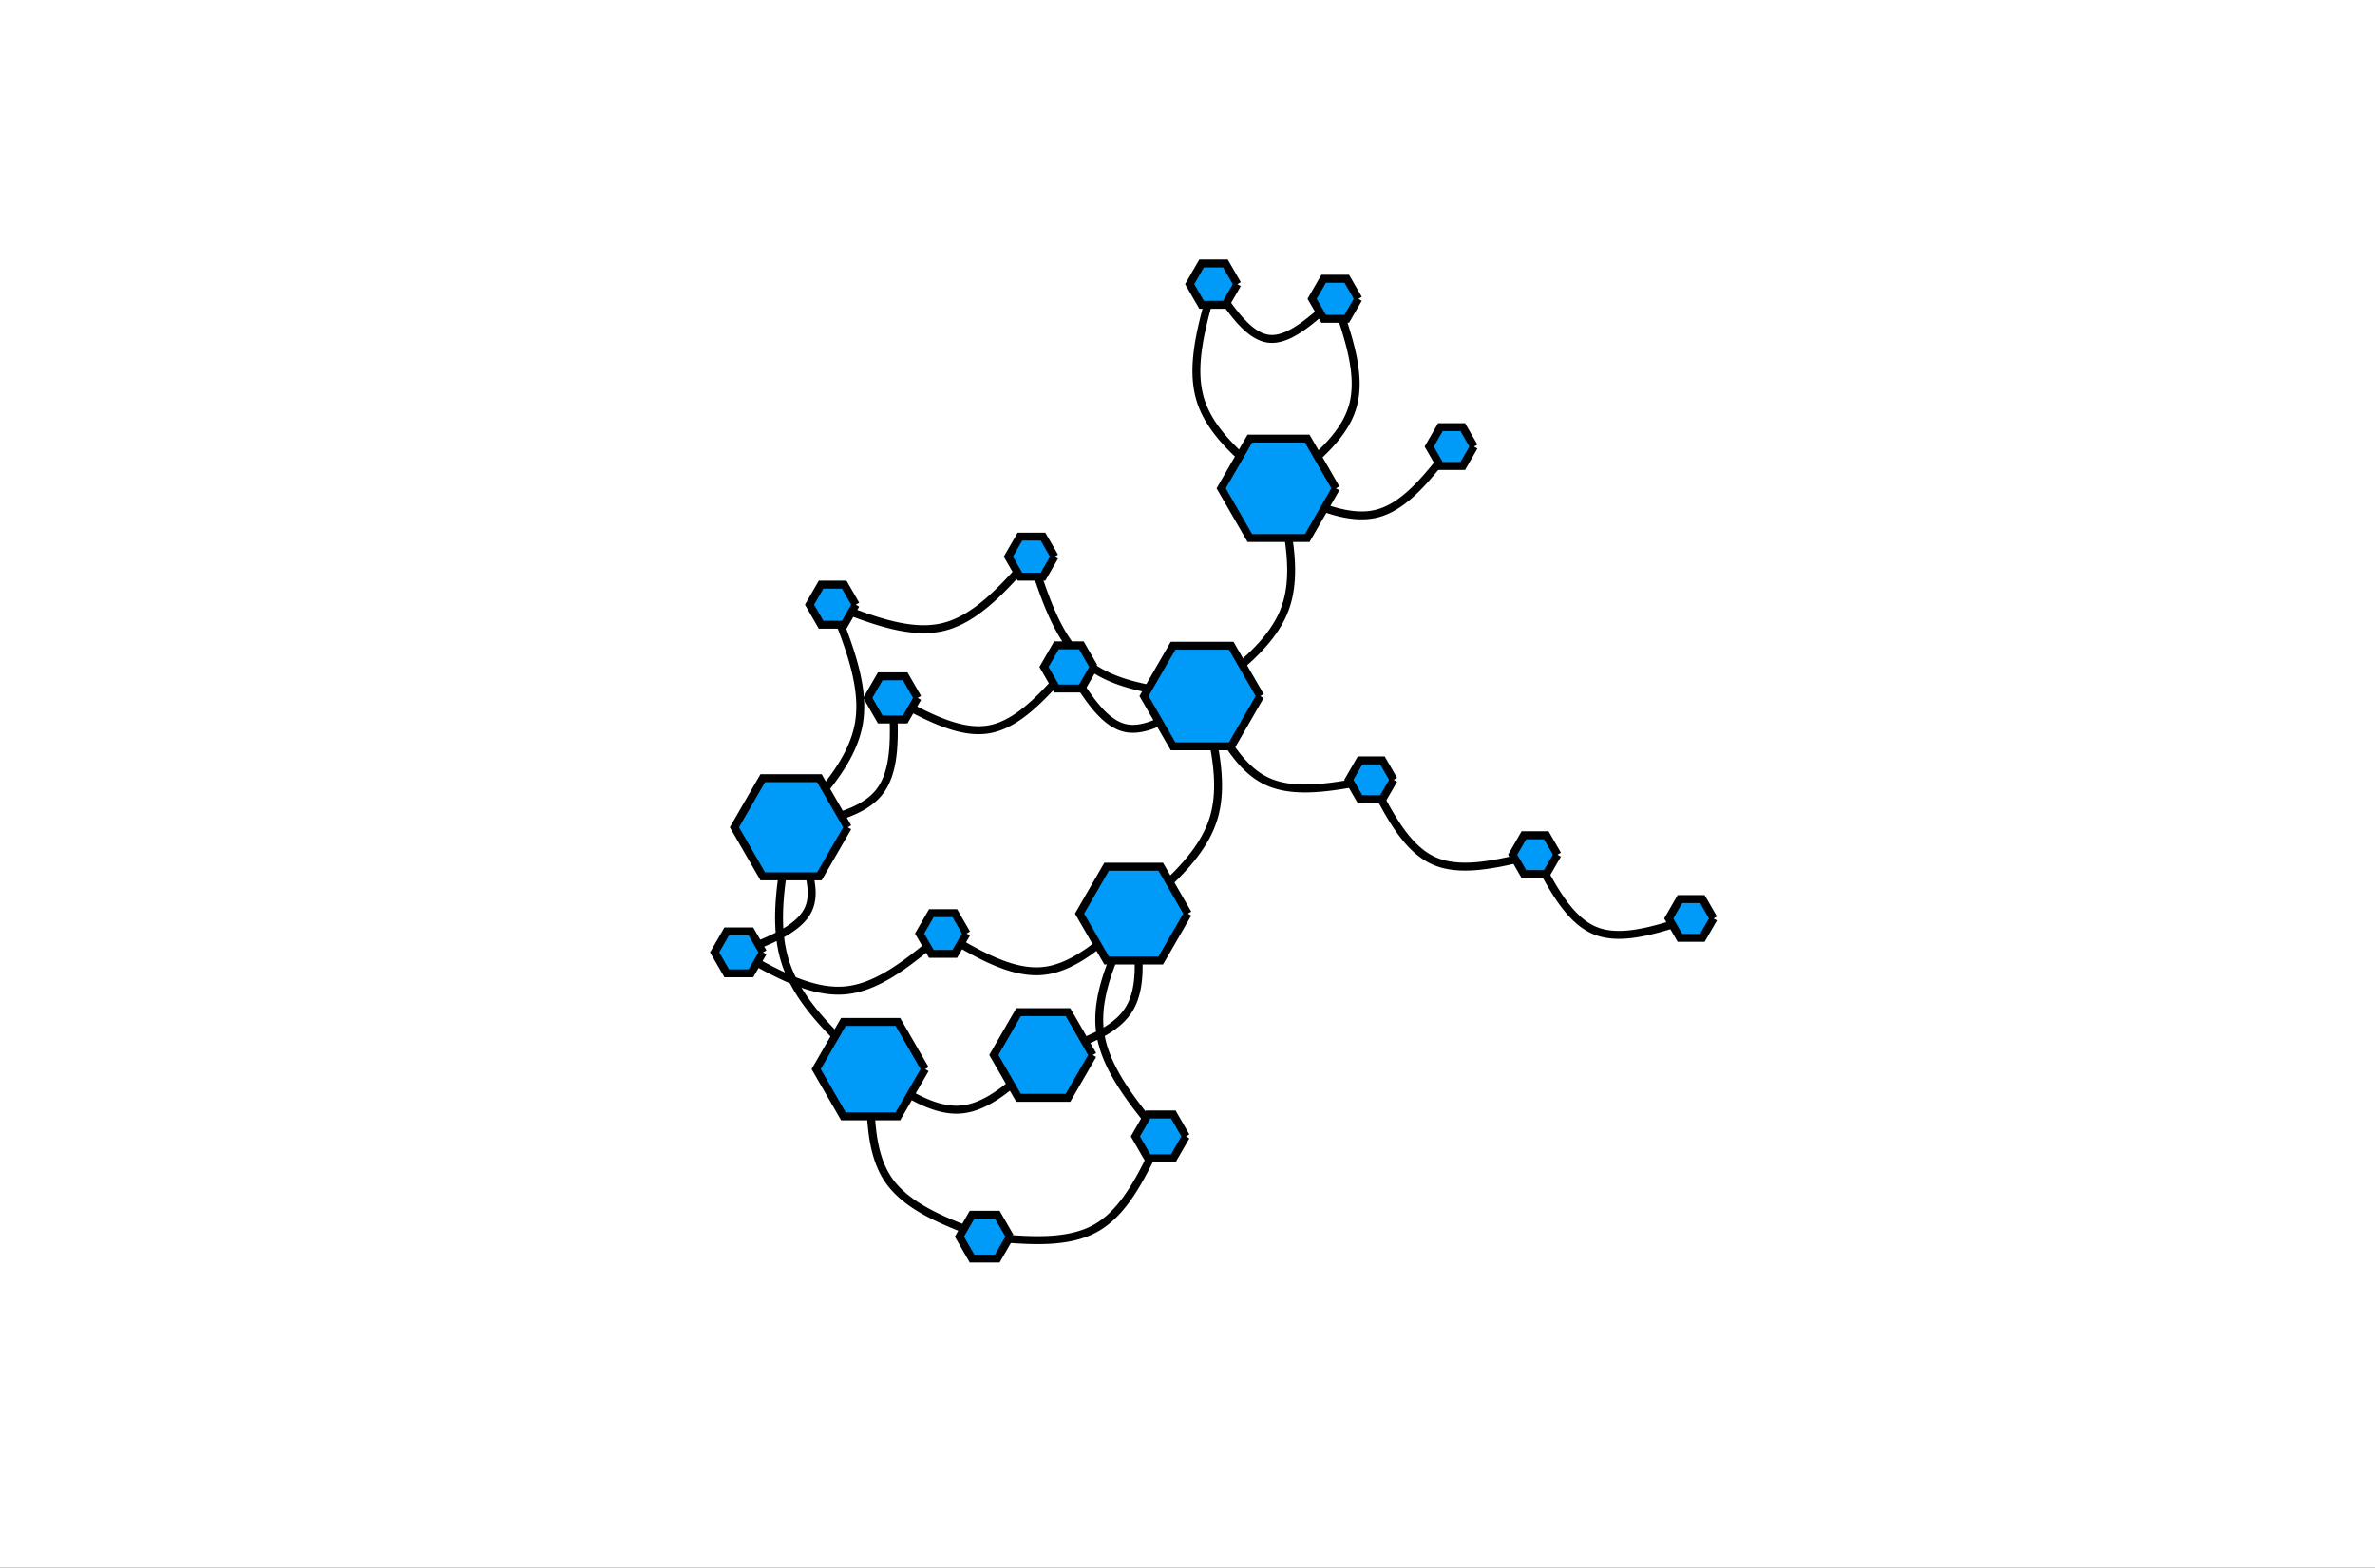 <?xml version="1.0" encoding="utf-8"?>
<svg xmlns="http://www.w3.org/2000/svg" xmlns:xlink="http://www.w3.org/1999/xlink" width="299.5" height="197.75" viewBox="0 0 1198 791">
<rect x="0" y="0" width="1198" height="791" fill="#333333" stroke="none"/>
<defs>
  <clipPath id="clip010">
    <rect x="0" y="0" width="1198" height="791"/>
  </clipPath>
</defs>
<path clip-path="url(#clip010)" d="
M0 791 L1198 791 L1198 0 L0 0  Z
  " fill="#ffffff" fill-rule="evenodd" fill-opacity="1"/>
<defs>
  <clipPath id="clip011">
    <rect x="239" y="0" width="840" height="791"/>
  </clipPath>
</defs>
<path clip-path="url(#clip010)" d="
M276.58 720.088 L949.144 720.088 L949.144 47.252 L276.58 47.252  Z
  " fill="#ffffff" fill-rule="evenodd" fill-opacity="1"/>
<defs>
  <clipPath id="clip012">
    <rect x="276" y="47" width="674" height="674"/>
  </clipPath>
</defs>
<polyline clip-path="url(#clip012)" style="stroke:#000000; stroke-width:4.001; stroke-opacity:1; fill:none" points="
  732.224,225.324 730.787,227.183 729.349,229.038 727.909,230.883 726.465,232.714 725.017,234.525 723.563,236.313 722.102,238.072 720.633,239.798 719.155,241.486 
  717.666,243.131 716.166,244.728 714.654,246.273 713.127,247.76 711.586,249.186 710.028,250.545 708.454,251.832 706.861,253.043 705.248,254.174 703.615,255.218 
  701.96,256.172 700.282,257.03 698.579,257.789 696.852,258.443 695.098,258.987 693.317,259.416 691.508,259.732 689.672,259.938 687.812,260.04 685.927,260.041 
  684.019,259.947 682.089,259.762 680.139,259.492 678.169,259.14 676.181,258.712 674.176,258.213 672.154,257.647 670.118,257.02 668.067,256.335 666.005,255.597 
  663.93,254.812 661.845,253.984 659.752,253.118 657.65,252.218 655.541,251.29 653.426,250.339 651.307,249.368 649.184,248.382 647.059,247.388 644.933,246.388 
  
  "/>
<polyline clip-path="url(#clip012)" style="stroke:#000000; stroke-width:4.001; stroke-opacity:1; fill:none" points="
  612.131,143.371 613.208,144.982 614.285,146.588 615.364,148.184 616.445,149.765 617.528,151.327 618.614,152.865 619.704,154.374 620.797,155.848 621.896,157.284 
  622.999,158.675 624.109,160.018 625.224,161.308 626.347,162.539 627.478,163.707 628.617,164.807 629.764,165.833 630.921,166.782 632.088,167.648 633.265,168.427 
  634.453,169.113 635.654,169.701 636.866,170.188 638.091,170.567 639.33,170.835 640.583,170.986 641.85,171.02 643.13,170.942 644.424,170.757 645.729,170.47 
  647.046,170.086 648.375,169.609 649.714,169.045 651.062,168.398 652.421,167.673 653.788,166.875 655.163,166.009 656.546,165.079 657.936,164.092 659.332,163.05 
  660.734,161.96 662.142,160.827 663.554,159.654 664.97,158.447 666.39,157.211 667.812,155.951 669.237,154.671 670.664,153.377 672.092,152.072 673.52,150.763 
  
  "/>
<polyline clip-path="url(#clip012)" style="stroke:#000000; stroke-width:4.001; stroke-opacity:1; fill:none" points="
  612.131,143.371 611.399,145.92 610.673,148.467 609.956,151.011 609.253,153.551 608.569,156.085 607.908,158.611 607.275,161.129 606.675,163.636 606.112,166.131 
  605.591,168.612 605.116,171.079 604.694,173.53 604.327,175.962 604.021,178.376 603.78,180.768 603.609,183.138 603.513,185.485 603.496,187.806 603.564,190.1 
  603.72,192.366 603.969,194.602 604.317,196.807 604.767,198.979 605.324,201.117 605.994,203.22 606.775,205.287 607.664,207.319 608.655,209.319 609.745,211.287 
  610.927,213.226 612.199,215.137 613.555,217.02 614.99,218.879 616.499,220.714 618.079,222.526 619.724,224.317 621.43,226.089 623.191,227.844 625.005,229.582 
  626.864,231.305 628.766,233.014 630.705,234.712 632.677,236.399 634.677,238.078 636.7,239.749 638.742,241.414 640.798,243.074 642.863,244.732 644.933,246.388 
  
  "/>
<polyline clip-path="url(#clip012)" style="stroke:#000000; stroke-width:4.001; stroke-opacity:1; fill:none" points="
  774.338,431.228 772.04,431.795 769.745,432.357 767.454,432.911 765.169,433.451 762.892,433.973 760.625,434.473 758.37,434.946 756.13,435.388 753.906,435.795 
  751.7,436.161 749.515,436.482 747.352,436.755 745.214,436.974 743.102,437.135 741.018,437.234 738.965,437.265 736.945,437.226 734.959,437.11 733.01,436.915 
  731.099,436.634 729.229,436.265 727.402,435.802 725.62,435.24 723.884,434.577 722.198,433.806 720.56,432.928 718.969,431.948 717.422,430.87 715.919,429.698 
  714.456,428.437 713.032,427.092 711.644,425.666 710.291,424.164 708.971,422.591 707.681,420.951 706.42,419.249 705.185,417.488 703.975,415.674 702.787,413.811 
  701.619,411.904 700.47,409.956 699.337,407.973 698.218,405.959 697.111,403.917 696.015,401.854 694.927,399.772 693.845,397.677 692.766,395.574 691.69,393.466 
  
  "/>
<polyline clip-path="url(#clip012)" style="stroke:#000000; stroke-width:4.001; stroke-opacity:1; fill:none" points="
  774.338,431.228 775.388,433.246 776.44,435.26 777.496,437.265 778.558,439.255 779.627,441.228 780.705,443.178 781.794,445.101 782.897,446.992 784.014,448.847 
  785.148,450.661 786.3,452.43 787.473,454.149 788.668,455.813 789.887,457.418 791.132,458.96 792.405,460.434 793.708,461.835 795.042,463.159 796.409,464.401 
  797.812,465.557 799.252,466.622 800.731,467.592 802.25,468.463 803.813,469.229 805.419,469.886 807.07,470.434 808.764,470.878 810.499,471.223 812.272,471.471 
  814.083,471.63 815.928,471.702 817.808,471.692 819.718,471.605 821.659,471.446 823.627,471.218 825.621,470.927 827.639,470.577 829.68,470.173 831.741,469.719 
  833.82,469.219 835.916,468.678 838.027,468.102 840.151,467.493 842.286,466.857 844.43,466.199 846.582,465.522 848.74,464.832 850.901,464.132 853.063,463.429 
  
  "/>
<polyline clip-path="url(#clip012)" style="stroke:#000000; stroke-width:4.001; stroke-opacity:1; fill:none" points="
  520.298,280.869 518.596,282.793 516.893,284.712 515.187,286.621 513.478,288.516 511.765,290.393 510.045,292.245 508.319,294.069 506.585,295.859 504.842,297.612 
  503.088,299.321 501.323,300.983 499.545,302.592 497.753,304.144 495.946,305.634 494.124,307.058 492.283,308.41 490.425,309.686 488.547,310.881 486.648,311.99 
  484.728,313.008 482.784,313.931 480.816,314.755 478.823,315.473 476.804,316.082 474.757,316.576 472.682,316.956 470.581,317.227 468.455,317.393 466.304,317.459 
  464.131,317.43 461.936,317.31 459.719,317.104 457.484,316.817 455.23,316.454 452.958,316.02 450.671,315.519 448.369,314.956 446.053,314.335 443.724,313.663 
  441.384,312.942 439.033,312.179 436.673,311.378 434.305,310.543 431.93,309.68 429.55,308.793 427.165,307.886 424.776,306.966 422.385,306.036 419.993,305.101 
  
  "/>
<polyline clip-path="url(#clip012)" style="stroke:#000000; stroke-width:4.001; stroke-opacity:1; fill:none" points="
  520.298,280.869 521.125,283.443 521.956,286.013 522.792,288.576 523.638,291.127 524.496,293.663 525.37,296.18 526.263,298.675 527.177,301.142 528.116,303.58 
  529.082,305.983 530.08,308.348 531.112,310.672 532.181,312.95 533.29,315.178 534.443,317.354 535.642,319.472 536.891,321.53 538.193,323.523 539.55,325.448 
  540.966,327.3 542.444,329.077 543.987,330.774 545.599,332.388 547.281,333.914 549.038,335.349 550.87,336.693 552.772,337.95 554.743,339.123 556.778,340.217 
  558.876,341.234 561.033,342.18 563.245,343.057 565.51,343.869 567.825,344.621 570.186,345.316 572.59,345.958 575.035,346.55 577.517,347.097 580.033,347.602 
  582.58,348.069 585.155,348.502 587.755,348.904 590.376,349.28 593.016,349.634 595.672,349.968 598.34,350.287 601.017,350.594 603.7,350.894 606.387,351.19 
  
  "/>
<polyline clip-path="url(#clip012)" style="stroke:#000000; stroke-width:4.001; stroke-opacity:1; fill:none" points="
  475.702,471.023 473.734,472.681 471.766,474.334 469.796,475.978 467.826,477.607 465.853,479.216 463.879,480.801 461.901,482.357 459.921,483.878 457.937,485.361 
  455.949,486.799 453.956,488.189 451.958,489.525 449.955,490.803 447.947,492.017 445.931,493.162 443.909,494.235 441.88,495.229 439.844,496.14 437.799,496.964 
  435.745,497.695 433.683,498.328 431.611,498.858 429.529,499.282 427.437,499.593 425.334,499.787 423.221,499.864 421.097,499.828 418.963,499.686 416.819,499.441 
  414.667,499.098 412.506,498.663 410.337,498.139 408.16,497.533 405.977,496.848 403.786,496.091 401.589,495.265 399.386,494.375 397.178,493.427 394.965,492.426 
  392.747,491.375 390.526,490.281 388.301,489.147 386.072,487.98 383.841,486.783 381.608,485.561 379.372,484.32 377.136,483.065 374.899,481.8 372.661,480.529 
  
  "/>
<polyline clip-path="url(#clip012)" style="stroke:#000000; stroke-width:4.001; stroke-opacity:1; fill:none" points="
  475.702,471.023 477.817,472.28 479.932,473.533 482.045,474.776 484.157,476.004 486.267,477.212 488.375,478.397 490.479,479.552 492.58,480.673 494.677,481.755 
  496.769,482.793 498.856,483.782 500.938,484.718 503.013,485.595 505.082,486.408 507.143,487.154 509.197,487.826 511.243,488.421 513.281,488.932 515.309,489.356 
  517.327,489.687 519.335,489.921 521.333,490.052 523.319,490.076 525.294,489.987 527.256,489.782 529.206,489.461 531.145,489.027 533.072,488.485 534.989,487.842 
  536.895,487.101 538.792,486.267 540.68,485.345 542.559,484.341 544.43,483.259 546.293,482.103 548.149,480.879 549.998,479.592 551.842,478.246 553.68,476.847 
  555.512,475.399 557.34,473.907 559.164,472.376 560.985,470.811 562.802,469.217 564.617,467.598 566.43,465.96 568.241,464.307 570.052,462.644 571.861,460.977 
  
  "/>
<polyline clip-path="url(#clip012)" style="stroke:#000000; stroke-width:4.001; stroke-opacity:1; fill:none" points="
  419.993,305.101 421.01,307.663 422.022,310.224 423.024,312.783 424.012,315.34 424.981,317.893 425.926,320.441 426.841,322.985 427.724,325.521 428.567,328.051 
  429.367,330.572 430.119,333.085 430.818,335.587 431.459,338.079 432.038,340.559 432.549,343.027 432.988,345.481 433.35,347.92 433.63,350.345 433.823,352.753 
  433.925,355.144 433.93,357.517 433.834,359.871 433.632,362.205 433.32,364.518 432.892,366.81 432.349,369.081 431.695,371.331 430.934,373.561 430.073,375.772 
  429.116,377.965 428.067,380.141 426.931,382.3 425.713,384.445 424.418,386.575 423.051,388.691 421.617,390.795 420.12,392.888 418.565,394.969 416.957,397.041 
  415.301,399.103 413.602,401.158 411.864,403.205 410.092,405.246 408.292,407.281 406.467,409.312 404.624,411.34 402.765,413.364 400.897,415.387 399.025,417.409 
  
  "/>
<polyline clip-path="url(#clip012)" style="stroke:#000000; stroke-width:4.001; stroke-opacity:1; fill:none" points="
  372.661,480.529 374.555,479.808 376.445,479.085 378.325,478.358 380.192,477.625 382.041,476.885 383.868,476.136 385.667,475.375 387.435,474.601 389.166,473.811 
  390.857,473.005 392.502,472.18 394.098,471.334 395.64,470.465 397.122,469.572 398.542,468.652 399.894,467.704 401.173,466.726 402.375,465.715 403.497,464.671 
  404.532,463.591 405.476,462.472 406.326,461.315 407.077,460.115 407.723,458.872 408.261,457.584 408.691,456.251 409.016,454.874 409.243,453.455 409.374,451.997 
  409.415,450.501 409.37,448.969 409.244,447.403 409.04,445.805 408.765,444.177 408.421,442.52 408.015,440.837 407.549,439.13 407.029,437.399 406.46,435.648 
  405.845,433.878 405.19,432.091 404.498,430.289 403.775,428.474 403.025,426.647 402.252,424.811 401.461,422.967 400.656,421.118 399.843,419.264 399.025,417.409 
  
  "/>
<polyline clip-path="url(#clip012)" style="stroke:#000000; stroke-width:4.001; stroke-opacity:1; fill:none" points="
  399.025,417.409 398.448,420.36 397.875,423.308 397.312,426.254 396.763,429.195 396.233,432.13 395.726,435.057 395.247,437.975 394.8,440.882 394.391,443.777 
  394.023,446.658 393.702,449.524 393.433,452.373 393.219,455.204 393.065,458.014 392.977,460.804 392.959,463.57 393.015,466.312 393.15,469.028 393.369,471.716 
  393.677,474.375 394.077,477.003 394.575,479.599 395.176,482.162 395.884,484.689 396.703,487.18 397.634,489.633 398.672,492.052 399.812,494.437 401.05,496.79 
  402.381,499.112 403.8,501.405 405.303,503.67 406.886,505.909 408.543,508.124 410.269,510.316 412.061,512.486 413.914,514.637 415.822,516.769 417.781,518.884 
  419.787,520.984 421.835,523.07 423.92,525.144 426.038,527.207 428.183,529.261 430.352,531.307 432.539,533.347 434.741,535.383 436.952,537.415 439.167,539.446 
  
  "/>
<polyline clip-path="url(#clip012)" style="stroke:#000000; stroke-width:4.001; stroke-opacity:1; fill:none" points="
  399.025,417.409 401.227,416.986 403.425,416.559 405.615,416.126 407.794,415.684 409.958,415.229 412.102,414.76 414.223,414.273 416.317,413.764 418.381,413.231 
  420.409,412.671 422.4,412.081 424.347,411.457 426.249,410.797 428.1,410.097 429.898,409.355 431.637,408.568 433.316,407.732 434.928,406.845 436.471,405.903 
  437.941,404.904 439.334,403.844 440.646,402.721 441.873,401.531 443.012,400.271 444.058,398.939 445.012,397.534 445.878,396.059 446.658,394.518 447.358,392.914 
  447.981,391.248 448.53,389.525 449.01,387.748 449.425,385.919 449.777,384.042 450.073,382.119 450.314,380.154 450.505,378.15 450.65,376.109 450.752,374.035 
  450.816,371.93 450.845,369.799 450.844,367.643 450.815,365.466 450.764,363.271 450.693,361.06 450.606,358.838 450.508,356.606 450.403,354.368 450.293,352.128 
  
  "/>
<polyline clip-path="url(#clip012)" style="stroke:#000000; stroke-width:4.001; stroke-opacity:1; fill:none" points="
  439.167,539.446 439.126,541.999 439.089,544.548 439.06,547.093 439.044,549.628 439.043,552.153 439.063,554.664 439.107,557.159 439.18,559.634 439.285,562.087 
  439.426,564.516 439.608,566.917 439.834,569.287 440.109,571.624 440.437,573.926 440.821,576.188 441.266,578.41 441.776,580.587 442.355,582.718 443.007,584.798 
  443.735,586.827 444.545,588.8 445.44,590.715 446.423,592.569 447.5,594.36 448.674,596.085 449.945,597.744 451.31,599.34 452.763,600.874 454.301,602.351 
  455.921,603.773 457.617,605.142 459.386,606.461 461.224,607.734 463.127,608.962 465.091,610.149 467.111,611.298 469.184,612.411 471.306,613.49 473.472,614.539 
  475.678,615.561 477.922,616.557 480.197,617.532 482.501,618.487 484.829,619.426 487.178,620.351 489.542,621.265 491.919,622.171 494.304,623.071 496.693,623.968 
  
  "/>
<polyline clip-path="url(#clip012)" style="stroke:#000000; stroke-width:4.001; stroke-opacity:1; fill:none" points="
  439.167,539.446 441.064,540.766 442.961,542.081 444.857,543.386 446.752,544.677 448.645,545.948 450.537,547.194 452.425,548.412 454.312,549.595 456.194,550.739 
  458.074,551.839 459.949,552.89 461.82,553.888 463.686,554.826 465.547,555.702 467.402,556.509 469.251,557.242 471.094,557.898 472.93,558.47 474.759,558.954 
  476.58,559.346 478.394,559.64 480.199,559.831 481.995,559.915 483.782,559.887 485.559,559.741 487.327,559.478 489.085,559.103 490.835,558.621 492.576,558.036 
  494.31,557.353 496.035,556.577 497.754,555.714 499.466,554.767 501.171,553.742 502.87,552.644 504.564,551.478 506.253,550.248 507.936,548.959 509.616,547.617 
  511.291,546.225 512.963,544.79 514.631,543.316 516.297,541.807 517.96,540.269 519.622,538.707 521.281,537.125 522.94,535.529 524.598,533.923 526.255,532.312 
  
  "/>
<polyline clip-path="url(#clip012)" style="stroke:#000000; stroke-width:4.001; stroke-opacity:1; fill:none" points="
  496.693,623.968 499.232,624.214 501.769,624.454 504.301,624.687 506.826,624.907 509.341,625.109 511.844,625.29 514.332,625.446 516.803,625.572 519.255,625.664 
  521.686,625.718 524.092,625.728 526.471,625.693 528.821,625.606 531.14,625.463 533.424,625.261 535.673,624.995 537.882,624.661 540.05,624.255 542.175,623.771 
  544.253,623.207 546.283,622.558 548.262,621.819 550.188,620.987 552.058,620.056 553.87,619.024 555.624,617.889 557.322,616.657 558.966,615.331 560.56,613.915 
  562.105,612.414 563.604,610.833 565.06,609.174 566.474,607.443 567.849,605.644 569.188,603.781 570.493,601.859 571.767,599.881 573.011,597.852 574.229,595.776 
  575.422,593.658 576.594,591.501 577.746,589.31 578.882,587.089 580.002,584.843 581.111,582.576 582.21,580.291 583.302,577.994 584.388,575.688 585.473,573.378 
  
  "/>
<polyline clip-path="url(#clip012)" style="stroke:#000000; stroke-width:4.001; stroke-opacity:1; fill:none" points="
  691.69,393.466 689.297,393.92 686.906,394.371 684.519,394.812 682.139,395.241 679.767,395.652 677.407,396.041 675.059,396.403 672.726,396.735 670.411,397.032 
  668.116,397.289 665.842,397.502 663.592,397.667 661.369,397.779 659.173,397.835 657.008,397.828 654.876,397.756 652.779,397.613 650.718,397.396 648.697,397.1 
  646.717,396.72 644.78,396.252 642.889,395.693 641.046,395.036 639.253,394.279 637.512,393.416 635.823,392.448 634.185,391.379 632.594,390.213 631.049,388.955 
  629.547,387.609 628.087,386.18 626.665,384.672 625.281,383.089 623.932,381.436 622.615,379.717 621.328,377.936 620.07,376.098 618.838,374.208 617.63,372.269 
  616.444,370.286 615.277,368.264 614.128,366.207 612.994,364.119 611.873,362.004 610.762,359.868 609.661,357.714 608.566,355.547 607.475,353.371 606.387,351.19 
  
  "/>
<polyline clip-path="url(#clip012)" style="stroke:#000000; stroke-width:4.001; stroke-opacity:1; fill:none" points="
  673.52,150.763 674.345,153.136 675.165,155.508 675.976,157.876 676.772,160.241 677.55,162.6 678.305,164.951 679.031,167.295 679.724,169.628 680.38,171.95 
  680.993,174.26 681.56,176.556 682.075,178.836 682.533,181.099 682.931,183.344 683.263,185.569 683.524,187.774 683.711,189.956 683.817,192.114 683.839,194.246 
  683.772,196.352 683.611,198.43 683.351,200.478 682.988,202.496 682.517,204.481 681.934,206.433 681.238,208.35 680.434,210.236 679.527,212.091 678.521,213.916 
  677.422,215.713 676.233,217.483 674.959,219.228 673.606,220.95 672.178,222.648 670.679,224.326 669.115,225.984 667.49,227.624 665.808,229.247 664.075,230.854 
  662.294,232.448 660.472,234.028 658.611,235.598 656.718,237.158 654.797,238.709 652.853,240.253 650.889,241.792 648.912,243.326 646.925,244.858 644.933,246.388 
  
  "/>
<polyline clip-path="url(#clip012)" style="stroke:#000000; stroke-width:4.001; stroke-opacity:1; fill:none" points="
  606.387,351.19 608.553,349.559 610.715,347.927 612.867,346.29 615.005,344.649 617.125,343.001 619.222,341.345 621.292,339.678 623.329,338 625.33,336.308 
  627.289,334.6 629.202,332.876 631.064,331.133 632.872,329.37 634.619,327.585 636.303,325.776 637.917,323.942 639.457,322.081 640.92,320.191 642.3,318.27 
  643.592,316.318 644.792,314.331 645.896,312.309 646.899,310.25 647.795,308.151 648.582,306.013 649.259,303.833 649.829,301.615 650.299,299.359 650.672,297.068 
  650.953,294.743 651.146,292.386 651.257,289.999 651.29,287.582 651.249,285.139 651.139,282.67 650.965,280.177 650.731,277.663 650.442,275.128 650.102,272.574 
  649.716,270.004 649.289,267.418 648.825,264.819 648.329,262.208 647.805,259.587 647.258,256.957 646.693,254.321 646.114,251.68 645.526,249.035 644.933,246.388 
  
  "/>
<polyline clip-path="url(#clip012)" style="stroke:#000000; stroke-width:4.001; stroke-opacity:1; fill:none" points="
  606.387,351.19 607.084,353.872 607.777,356.553 608.461,359.23 609.13,361.903 609.781,364.57 610.408,367.23 611.007,369.881 611.574,372.521 612.103,375.15 
  612.59,377.766 613.031,380.367 613.42,382.951 613.752,385.519 614.025,388.066 614.231,390.594 614.368,393.099 614.43,395.581 614.412,398.038 614.31,400.468 
  614.119,402.87 613.835,405.243 613.453,407.585 612.968,409.895 612.375,412.17 611.671,414.411 610.854,416.616 609.93,418.788 608.903,420.927 607.778,423.035 
  606.559,425.114 605.252,427.165 603.86,429.189 602.389,431.188 600.844,433.164 599.228,435.118 597.547,437.051 595.804,438.965 594.006,440.861 592.157,442.742 
  590.26,444.607 588.322,446.459 586.346,448.3 584.338,450.13 582.301,451.951 580.241,453.765 578.163,455.573 576.07,457.377 573.968,459.178 571.861,460.977 
  
  "/>
<polyline clip-path="url(#clip012)" style="stroke:#000000; stroke-width:4.001; stroke-opacity:1; fill:none" points="
  606.387,351.19 604.702,352.327 603.018,353.46 601.336,354.582 599.658,355.691 597.983,356.78 596.314,357.845 594.651,358.882 592.995,359.885 591.348,360.85 
  589.71,361.771 588.082,362.645 586.466,363.466 584.863,364.229 583.273,364.931 581.698,365.565 580.138,366.127 578.595,366.613 577.07,367.017 575.564,367.335 
  574.077,367.563 572.612,367.694 571.168,367.725 569.748,367.65 568.351,367.465 566.979,367.166 565.633,366.752 564.31,366.227 563.011,365.598 561.733,364.867 
  560.477,364.041 559.24,363.124 558.022,362.121 556.822,361.036 555.638,359.875 554.47,358.642 553.317,357.341 552.178,355.979 551.051,354.559 549.935,353.086 
  548.83,351.566 547.734,350.002 546.647,348.4 545.567,346.765 544.493,345.1 543.424,343.412 542.36,341.705 541.299,339.983 540.239,338.252 539.181,336.516 
  
  "/>
<polyline clip-path="url(#clip012)" style="stroke:#000000; stroke-width:4.001; stroke-opacity:1; fill:none" points="
  450.293,352.128 452.361,353.257 454.429,354.382 456.494,355.497 458.558,356.598 460.617,357.679 462.673,358.737 464.723,359.765 466.768,360.759 468.805,361.715 
  470.835,362.627 472.857,363.492 474.869,364.303 476.871,365.056 478.863,365.746 480.842,366.369 482.808,366.919 484.761,367.392 486.7,367.783 488.623,368.087 
  490.53,368.299 492.421,368.415 494.293,368.429 496.147,368.337 497.981,368.134 499.795,367.816 501.589,367.381 503.363,366.836 505.119,366.184 506.857,365.432 
  508.578,364.582 510.282,363.641 511.972,362.613 513.647,361.502 515.309,360.315 516.957,359.055 518.594,357.728 520.22,356.337 521.836,354.889 523.443,353.388 
  525.041,351.838 526.631,350.245 528.215,348.613 529.792,346.948 531.365,345.254 532.933,343.535 534.498,341.797 536.061,340.045 537.621,338.283 539.181,336.516 
  
  "/>
<polyline clip-path="url(#clip012)" style="stroke:#000000; stroke-width:4.001; stroke-opacity:1; fill:none" points="
  571.861,460.977 570.68,463.448 569.503,465.918 568.337,468.387 567.185,470.854 566.052,473.319 564.943,475.781 563.864,478.239 562.819,480.693 561.813,483.143 
  560.85,485.587 559.937,488.025 559.076,490.457 558.274,492.882 557.536,495.299 556.865,497.708 556.268,500.108 555.748,502.498 555.311,504.879 554.961,507.249 
  554.704,509.608 554.544,511.954 554.487,514.289 554.536,516.611 554.697,518.919 554.975,521.213 555.369,523.492 555.875,525.759 556.489,528.012 557.204,530.253 
  558.017,532.482 558.922,534.7 559.914,536.907 560.99,539.104 562.143,541.292 563.369,543.471 564.663,545.641 566.021,547.805 567.437,549.96 568.906,552.11 
  570.424,554.254 571.986,556.392 573.587,558.525 575.221,560.655 576.885,562.781 578.574,564.904 580.281,567.024 582.004,569.143 583.736,571.261 585.473,573.378 
  
  "/>
<polyline clip-path="url(#clip012)" style="stroke:#000000; stroke-width:4.001; stroke-opacity:1; fill:none" points="
  571.861,460.977 572.169,463.225 572.472,465.47 572.767,467.711 573.05,469.943 573.316,472.164 573.562,474.373 573.782,476.566 573.974,478.74 574.133,480.893 
  574.255,483.022 574.335,485.125 574.37,487.198 574.356,489.24 574.288,491.248 574.162,493.219 573.974,495.15 573.72,497.039 573.396,498.883 572.997,500.679 
  572.521,502.426 571.961,504.119 571.315,505.757 570.578,507.337 569.746,508.856 568.816,510.312 567.786,511.704 566.661,513.036 565.446,514.31 564.144,515.528 
  562.759,516.693 561.296,517.808 559.759,518.876 558.151,519.899 556.478,520.879 554.742,521.82 552.949,522.724 551.102,523.594 549.205,524.432 547.263,525.24 
  545.28,526.023 543.26,526.781 541.207,527.519 539.124,528.238 537.017,528.941 534.89,529.631 532.745,530.311 530.589,530.982 528.424,531.648 526.255,532.312 
  
  "/>
<path clip-path="url(#clip012)" d="
M743.521 225.324 L737.872 215.536 L726.575 215.536 L720.926 225.324 L726.575 235.112 L737.872 235.112 L743.521 225.324 L743.521 225.324  Z
  " fill="#009af9" fill-rule="evenodd" fill-opacity="1"/>
<polyline clip-path="url(#clip012)" style="stroke:#000000; stroke-width:4.001; stroke-opacity:1; fill:none" points="
  743.521,225.324 737.872,215.536 726.575,215.536 720.926,225.324 726.575,235.112 737.872,235.112 743.521,225.324 
  "/>
<path clip-path="url(#clip012)" d="
M624.156 143.371 L618.143 132.953 L606.118 132.953 L600.105 143.371 L606.118 153.789 L618.143 153.789 L624.156 143.371 L624.156 143.371  Z
  " fill="#009af9" fill-rule="evenodd" fill-opacity="1"/>
<polyline clip-path="url(#clip012)" style="stroke:#000000; stroke-width:4.001; stroke-opacity:1; fill:none" points="
  624.156,143.371 618.143,132.953 606.118,132.953 600.105,143.371 606.118,153.789 618.143,153.789 624.156,143.371 
  "/>
<path clip-path="url(#clip012)" d="
M785.635 431.228 L779.986 421.44 L768.689 421.44 L763.04 431.228 L768.689 441.016 L779.986 441.016 L785.635 431.228 L785.635 431.228  Z
  " fill="#009af9" fill-rule="evenodd" fill-opacity="1"/>
<polyline clip-path="url(#clip012)" style="stroke:#000000; stroke-width:4.001; stroke-opacity:1; fill:none" points="
  785.635,431.228 779.986,421.44 768.689,421.44 763.04,431.228 768.689,441.016 779.986,441.016 785.635,431.228 
  "/>
<path clip-path="url(#clip012)" d="
M531.959 280.869 L526.128 270.766 L514.467 270.766 L508.637 280.869 L514.467 290.972 L526.128 290.972 L531.959 280.869 L531.959 280.869  Z
  " fill="#009af9" fill-rule="evenodd" fill-opacity="1"/>
<polyline clip-path="url(#clip012)" style="stroke:#000000; stroke-width:4.001; stroke-opacity:1; fill:none" points="
  531.959,280.869 526.128,270.766 514.467,270.766 508.637,280.869 514.467,290.972 526.128,290.972 531.959,280.869 
  "/>
<path clip-path="url(#clip012)" d="
M487.545 471.023 L481.624 460.762 L469.78 460.762 L463.859 471.023 L469.78 481.283 L481.624 481.283 L487.545 471.023 L487.545 471.023  Z
  " fill="#009af9" fill-rule="evenodd" fill-opacity="1"/>
<polyline clip-path="url(#clip012)" style="stroke:#000000; stroke-width:4.001; stroke-opacity:1; fill:none" points="
  487.545,471.023 481.624,460.762 469.78,460.762 463.859,471.023 469.78,481.283 481.624,481.283 487.545,471.023 
  "/>
<path clip-path="url(#clip012)" d="
M431.654 305.101 L425.824 294.998 L414.162 294.998 L408.332 305.101 L414.162 315.204 L425.824 315.204 L431.654 305.101 L431.654 305.101  Z
  " fill="#009af9" fill-rule="evenodd" fill-opacity="1"/>
<polyline clip-path="url(#clip012)" style="stroke:#000000; stroke-width:4.001; stroke-opacity:1; fill:none" points="
  431.654,305.101 425.824,294.998 414.162,294.998 408.332,305.101 414.162,315.204 425.824,315.204 431.654,305.101 
  "/>
<path clip-path="url(#clip012)" d="
M384.868 480.529 L378.764 469.953 L366.557 469.953 L360.454 480.529 L366.557 491.105 L378.764 491.105 L384.868 480.529 L384.868 480.529  Z
  " fill="#009af9" fill-rule="evenodd" fill-opacity="1"/>
<polyline clip-path="url(#clip012)" style="stroke:#000000; stroke-width:4.001; stroke-opacity:1; fill:none" points="
  384.868,480.529 378.764,469.953 366.557,469.953 360.454,480.529 366.557,491.105 378.764,491.105 384.868,480.529 
  "/>
<path clip-path="url(#clip012)" d="
M427.605 417.409 L413.315 392.648 L384.735 392.648 L370.445 417.409 L384.735 442.17 L413.315 442.17 L427.605 417.409 L427.605 417.409  Z
  " fill="#009af9" fill-rule="evenodd" fill-opacity="1"/>
<polyline clip-path="url(#clip012)" style="stroke:#000000; stroke-width:4.001; stroke-opacity:1; fill:none" points="
  427.605,417.409 413.315,392.648 384.735,392.648 370.445,417.409 384.735,442.17 413.315,442.17 427.605,417.409 
  "/>
<path clip-path="url(#clip012)" d="
M466.655 539.446 L452.911 515.631 L425.423 515.631 L411.678 539.446 L425.423 563.261 L452.911 563.261 L466.655 539.446 L466.655 539.446  Z
  " fill="#009af9" fill-rule="evenodd" fill-opacity="1"/>
<polyline clip-path="url(#clip012)" style="stroke:#000000; stroke-width:4.001; stroke-opacity:1; fill:none" points="
  466.655,539.446 452.911,515.631 425.423,515.631 411.678,539.446 425.423,563.261 452.911,563.261 466.655,539.446 
  "/>
<path clip-path="url(#clip012)" d="
M509.445 623.968 L503.069 612.92 L490.316 612.92 L483.94 623.968 L490.316 635.017 L503.069 635.017 L509.445 623.968 L509.445 623.968  Z
  " fill="#009af9" fill-rule="evenodd" fill-opacity="1"/>
<polyline clip-path="url(#clip012)" style="stroke:#000000; stroke-width:4.001; stroke-opacity:1; fill:none" points="
  509.445,623.968 503.069,612.92 490.316,612.92 483.94,623.968 490.316,635.017 503.069,635.017 509.445,623.968 
  "/>
<path clip-path="url(#clip012)" d="
M702.988 393.466 L697.339 383.678 L686.042 383.678 L680.393 393.466 L686.042 403.253 L697.339 403.253 L702.988 393.466 L702.988 393.466  Z
  " fill="#009af9" fill-rule="evenodd" fill-opacity="1"/>
<polyline clip-path="url(#clip012)" style="stroke:#000000; stroke-width:4.001; stroke-opacity:1; fill:none" points="
  702.988,393.466 697.339,383.678 686.042,383.678 680.393,393.466 686.042,403.253 697.339,403.253 702.988,393.466 
  "/>
<path clip-path="url(#clip012)" d="
M685.182 150.763 L679.351 140.66 L667.69 140.66 L661.859 150.763 L667.69 160.866 L679.351 160.866 L685.182 150.763 L685.182 150.763  Z
  " fill="#009af9" fill-rule="evenodd" fill-opacity="1"/>
<polyline clip-path="url(#clip012)" style="stroke:#000000; stroke-width:4.001; stroke-opacity:1; fill:none" points="
  685.182,150.763 679.351,140.66 667.69,140.66 661.859,150.763 667.69,160.866 679.351,160.866 685.182,150.763 
  "/>
<path clip-path="url(#clip012)" d="
M864.361 463.429 L858.712 453.641 L847.415 453.641 L841.766 463.429 L847.415 473.216 L858.712 473.216 L864.361 463.429 L864.361 463.429  Z
  " fill="#009af9" fill-rule="evenodd" fill-opacity="1"/>
<polyline clip-path="url(#clip012)" style="stroke:#000000; stroke-width:4.001; stroke-opacity:1; fill:none" points="
  864.361,463.429 858.712,453.641 847.415,453.641 841.766,463.429 847.415,473.216 858.712,473.216 864.361,463.429 
  "/>
<path clip-path="url(#clip012)" d="
M635.695 351.19 L621.041 325.799 L591.733 325.799 L577.079 351.19 L591.733 376.582 L621.041 376.582 L635.695 351.19 L635.695 351.19  Z
  " fill="#009af9" fill-rule="evenodd" fill-opacity="1"/>
<polyline clip-path="url(#clip012)" style="stroke:#000000; stroke-width:4.001; stroke-opacity:1; fill:none" points="
  635.695,351.19 621.041,325.799 591.733,325.799 577.079,351.19 591.733,376.582 621.041,376.582 635.695,351.19 
  "/>
<path clip-path="url(#clip012)" d="
M462.864 352.128 L456.579 341.237 L444.008 341.237 L437.722 352.128 L444.008 363.019 L456.579 363.019 L462.864 352.128 L462.864 352.128  Z
  " fill="#009af9" fill-rule="evenodd" fill-opacity="1"/>
<polyline clip-path="url(#clip012)" style="stroke:#000000; stroke-width:4.001; stroke-opacity:1; fill:none" points="
  462.864,352.128 456.579,341.237 444.008,341.237 437.722,352.128 444.008,363.019 456.579,363.019 462.864,352.128 
  "/>
<path clip-path="url(#clip012)" d="
M673.877 246.388 L659.405 221.312 L630.461 221.312 L615.989 246.388 L630.461 271.464 L659.405 271.464 L673.877 246.388 L673.877 246.388  Z
  " fill="#009af9" fill-rule="evenodd" fill-opacity="1"/>
<polyline clip-path="url(#clip012)" style="stroke:#000000; stroke-width:4.001; stroke-opacity:1; fill:none" points="
  673.877,246.388 659.405,221.312 630.461,221.312 615.989,246.388 630.461,271.464 659.405,271.464 673.877,246.388 
  "/>
<path clip-path="url(#clip012)" d="
M599.168 460.977 L585.515 437.319 L558.208 437.319 L544.555 460.977 L558.208 484.635 L585.515 484.635 L599.168 460.977 L599.168 460.977  Z
  " fill="#009af9" fill-rule="evenodd" fill-opacity="1"/>
<polyline clip-path="url(#clip012)" style="stroke:#000000; stroke-width:4.001; stroke-opacity:1; fill:none" points="
  599.168,460.977 585.515,437.319 558.208,437.319 544.555,460.977 558.208,484.635 585.515,484.635 599.168,460.977 
  "/>
<path clip-path="url(#clip012)" d="
M598.225 573.378 L591.849 562.329 L579.096 562.329 L572.72 573.378 L579.096 584.426 L591.849 584.426 L598.225 573.378 L598.225 573.378  Z
  " fill="#009af9" fill-rule="evenodd" fill-opacity="1"/>
<polyline clip-path="url(#clip012)" style="stroke:#000000; stroke-width:4.001; stroke-opacity:1; fill:none" points="
  598.225,573.378 591.849,562.329 579.096,562.329 572.72,573.378 579.096,584.426 591.849,584.426 598.225,573.378 
  "/>
<path clip-path="url(#clip012)" d="
M551.752 336.516 L545.467 325.625 L532.896 325.625 L526.61 336.516 L532.896 347.407 L545.467 347.407 L551.752 336.516 L551.752 336.516  Z
  " fill="#009af9" fill-rule="evenodd" fill-opacity="1"/>
<polyline clip-path="url(#clip012)" style="stroke:#000000; stroke-width:4.001; stroke-opacity:1; fill:none" points="
  551.752,336.516 545.467,325.625 532.896,325.625 526.61,336.516 532.896,347.407 545.467,347.407 551.752,336.516 
  "/>
<path clip-path="url(#clip012)" d="
M551.197 532.312 L538.726 510.703 L513.784 510.703 L501.314 532.312 L513.784 553.921 L538.726 553.921 L551.197 532.312 L551.197 532.312  Z
  " fill="#009af9" fill-rule="evenodd" fill-opacity="1"/>
<polyline clip-path="url(#clip012)" style="stroke:#000000; stroke-width:4.001; stroke-opacity:1; fill:none" points="
  551.197,532.312 538.726,510.703 513.784,510.703 501.314,532.312 513.784,553.921 538.726,553.921 551.197,532.312 
  "/>
<circle clip-path="url(#clip012)" style="fill:#009af9; stroke:none; fill-opacity:1" cx="732.224" cy="225.324" r="2"/>
<circle clip-path="url(#clip012)" style="fill:#009af9; stroke:none; fill-opacity:1" cx="612.131" cy="143.371" r="2"/>
<circle clip-path="url(#clip012)" style="fill:#009af9; stroke:none; fill-opacity:1" cx="774.338" cy="431.228" r="2"/>
<circle clip-path="url(#clip012)" style="fill:#009af9; stroke:none; fill-opacity:1" cx="520.298" cy="280.869" r="2"/>
<circle clip-path="url(#clip012)" style="fill:#009af9; stroke:none; fill-opacity:1" cx="475.702" cy="471.023" r="2"/>
<circle clip-path="url(#clip012)" style="fill:#009af9; stroke:none; fill-opacity:1" cx="419.993" cy="305.101" r="2"/>
<circle clip-path="url(#clip012)" style="fill:#009af9; stroke:none; fill-opacity:1" cx="372.661" cy="480.529" r="2"/>
<circle clip-path="url(#clip012)" style="fill:#009af9; stroke:none; fill-opacity:1" cx="399.025" cy="417.409" r="2"/>
<circle clip-path="url(#clip012)" style="fill:#009af9; stroke:none; fill-opacity:1" cx="439.167" cy="539.446" r="2"/>
<circle clip-path="url(#clip012)" style="fill:#009af9; stroke:none; fill-opacity:1" cx="496.693" cy="623.968" r="2"/>
<circle clip-path="url(#clip012)" style="fill:#009af9; stroke:none; fill-opacity:1" cx="691.69" cy="393.466" r="2"/>
<circle clip-path="url(#clip012)" style="fill:#009af9; stroke:none; fill-opacity:1" cx="673.52" cy="150.763" r="2"/>
<circle clip-path="url(#clip012)" style="fill:#009af9; stroke:none; fill-opacity:1" cx="853.063" cy="463.429" r="2"/>
<circle clip-path="url(#clip012)" style="fill:#009af9; stroke:none; fill-opacity:1" cx="606.387" cy="351.19" r="2"/>
<circle clip-path="url(#clip012)" style="fill:#009af9; stroke:none; fill-opacity:1" cx="450.293" cy="352.128" r="2"/>
<circle clip-path="url(#clip012)" style="fill:#009af9; stroke:none; fill-opacity:1" cx="644.933" cy="246.388" r="2"/>
<circle clip-path="url(#clip012)" style="fill:#009af9; stroke:none; fill-opacity:1" cx="571.861" cy="460.977" r="2"/>
<circle clip-path="url(#clip012)" style="fill:#009af9; stroke:none; fill-opacity:1" cx="585.473" cy="573.378" r="2"/>
<circle clip-path="url(#clip012)" style="fill:#009af9; stroke:none; fill-opacity:1" cx="539.181" cy="336.516" r="2"/>
<circle clip-path="url(#clip012)" style="fill:#009af9; stroke:none; fill-opacity:1" cx="526.255" cy="532.312" r="2"/>
</svg>
